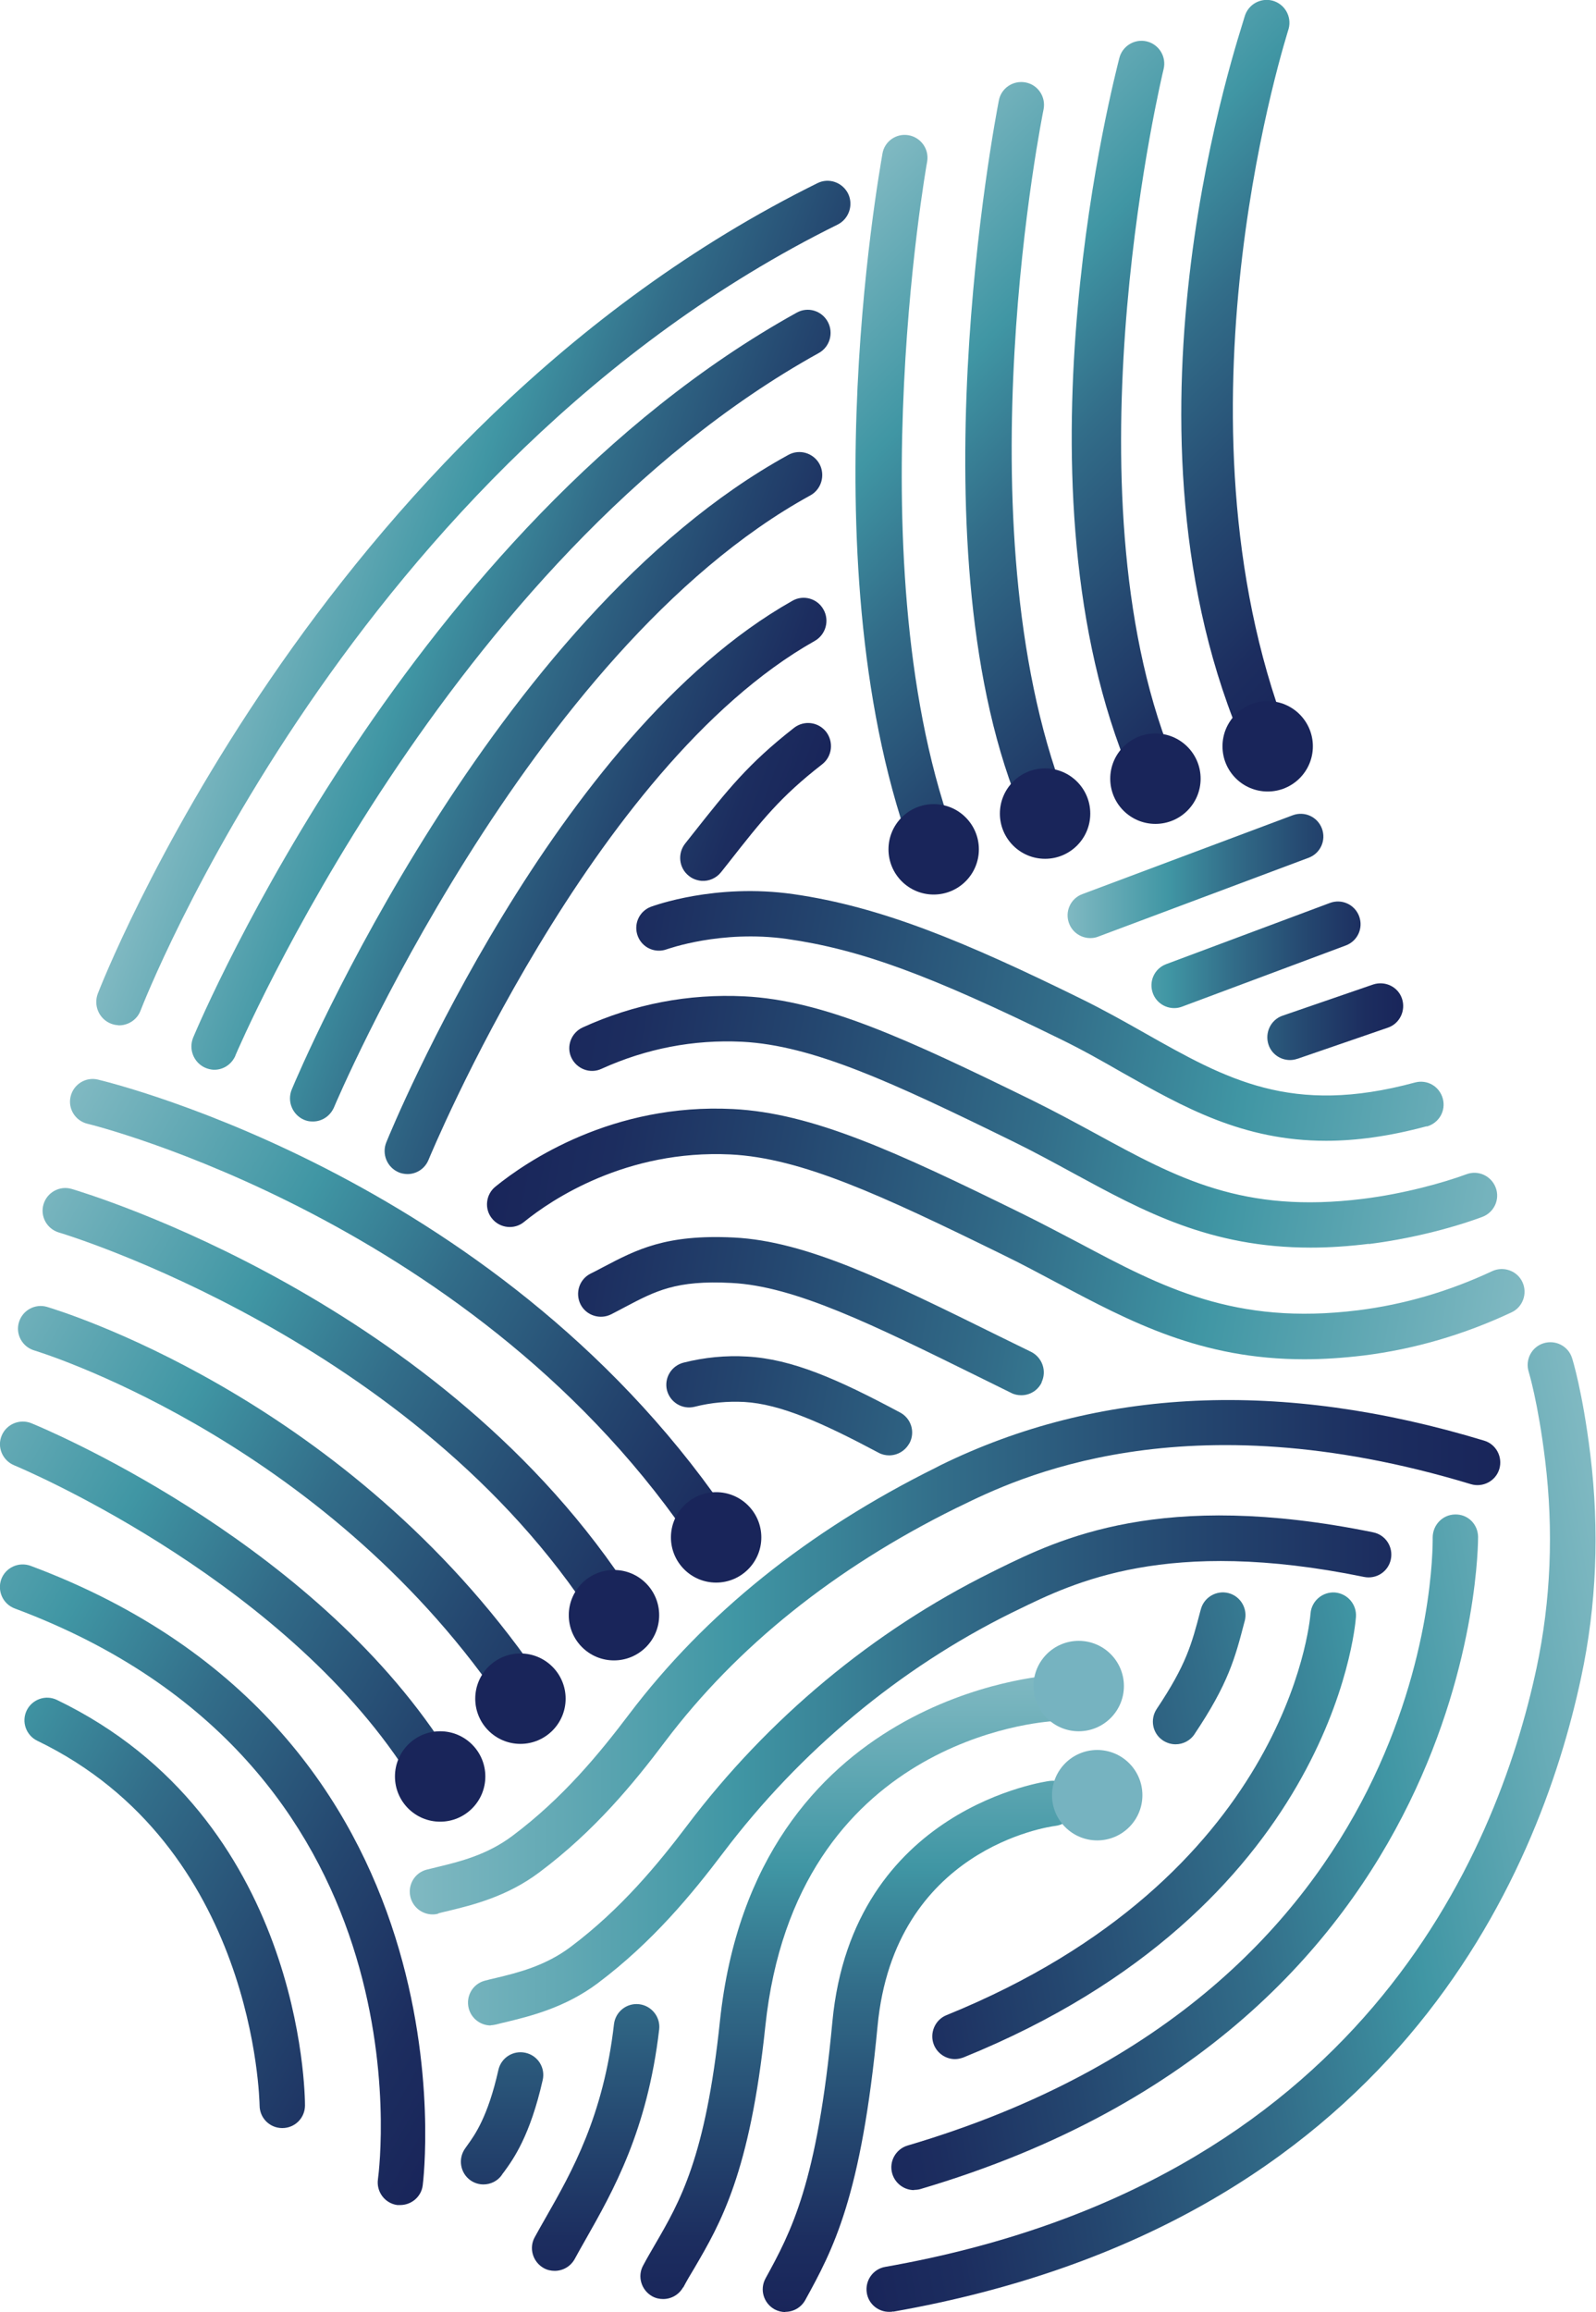 <?xml version="1.0" encoding="UTF-8"?>
<svg id="Capa_2" data-name="Capa 2" xmlns="http://www.w3.org/2000/svg" xmlns:xlink="http://www.w3.org/1999/xlink" viewBox="0 0 75.93 109.95">
  <defs>
    <style>
      .cls-1 {
        fill: #76b3c0;
      }

      .cls-1, .cls-2, .cls-3, .cls-4, .cls-5, .cls-6, .cls-7, .cls-8, .cls-9, .cls-10 {
        stroke-width: 0px;
      }

      .cls-2 {
        fill: url(#Degradado_sin_nombre_57-3);
      }

      .cls-3 {
        fill: url(#Degradado_sin_nombre_57-6);
      }

      .cls-4 {
        fill: url(#Degradado_sin_nombre_57-4);
      }

      .cls-5 {
        fill: url(#Degradado_sin_nombre_57-8);
      }

      .cls-6 {
        fill: url(#Degradado_sin_nombre_57-7);
      }

      .cls-7 {
        fill: #19255a;
      }

      .cls-8 {
        fill: url(#Degradado_sin_nombre_57-2);
      }

      .cls-9 {
        fill: url(#Degradado_sin_nombre_57-5);
      }

      .cls-10 {
        fill: url(#Degradado_sin_nombre_57);
      }
    </style>
    <linearGradient id="Degradado_sin_nombre_57" data-name="Degradado sin nombre 57" x1="40.2" y1="8.8" x2="63.71" y2="32.3" gradientUnits="userSpaceOnUse">
      <stop offset="0" stop-color="#80b9c2"/>
      <stop offset=".3" stop-color="#4096a4"/>
      <stop offset=".49" stop-color="#326d89"/>
      <stop offset=".72" stop-color="#24466f"/>
      <stop offset=".89" stop-color="#1c2d5f"/>
      <stop offset="1" stop-color="#19255a"/>
    </linearGradient>
    <linearGradient id="Degradado_sin_nombre_57-2" data-name="Degradado sin nombre 57" x1="12.38" y1="26.03" x2="39.46" y2="35.89" xlink:href="#Degradado_sin_nombre_57"/>
    <linearGradient id="Degradado_sin_nombre_57-3" data-name="Degradado sin nombre 57" x1="36.54" y1="79.69" x2="36.54" y2="109.95" xlink:href="#Degradado_sin_nombre_57"/>
    <linearGradient id="Degradado_sin_nombre_57-4" data-name="Degradado sin nombre 57" x1="19.49" y1="81.45" x2="71.38" y2="81.45" xlink:href="#Degradado_sin_nombre_57"/>
    <linearGradient id="Degradado_sin_nombre_57-5" data-name="Degradado sin nombre 57" x1="-5.37" y1="67.18" x2="29.73" y2="87.45" xlink:href="#Degradado_sin_nombre_57"/>
    <linearGradient id="Degradado_sin_nombre_57-6" data-name="Degradado sin nombre 57" x1="72.51" y1="61.59" x2="23.89" y2="53.02" xlink:href="#Degradado_sin_nombre_57"/>
    <linearGradient id="Degradado_sin_nombre_57-7" data-name="Degradado sin nombre 57" x1="50.79" y1="44.55" x2="66.75" y2="44.55" xlink:href="#Degradado_sin_nombre_57"/>
    <linearGradient id="Degradado_sin_nombre_57-8" data-name="Degradado sin nombre 57" x1="78.23" y1="83.33" x2="37.97" y2="90.43" xlink:href="#Degradado_sin_nombre_57"/>
  </defs>
  <g id="Capa_1-2" data-name="Capa 1">
    <g>
      <path class="cls-10" d="m59.96,35.61c-.43,0-.83-.26-1.01-.69-6.23-15.15.04-33.29.26-34.12.16-.58.75-.92,1.33-.77.58.16.92.75.77,1.33-.05.2-5.72,17.65-.34,32.76.2.56-.06,1.19-.61,1.41-.13.05-.26.08-.4.08Zm-5,1.17c.54-.25.74-.87.54-1.44-4.76-12.9-.19-31.85-.14-32.06.14-.58-.22-1.17-.8-1.31-.58-.14-1.17.22-1.31.8-.21.86-5.16,19.66.28,33.46.16.41.58.63.99.63.15,0,.3-.03.45-.1Zm-4.84,2.56c.54-.25.75-.88.54-1.44-5-13.08-1.05-32.5-1.01-32.71.11-.59-.27-1.16-.86-1.27-.59-.11-1.16.27-1.27.86-.17.88-4.17,21.68,1.17,34.02.17.4.58.63.99.63.15,0,.3-.03.45-.1Zm-4.91,2.75c.54-.25.76-.88.54-1.44-5.22-12.75-1.68-32.77-1.64-32.97.1-.59-.3-1.15-.89-1.25-.59-.1-1.15.3-1.24.89-.14.88-3.75,20.57,1.81,34.22.17.41.58.63.99.63.15,0,.3-.03.45-.1Z"/>
      <path class="cls-8" d="m5.61,48.75c-.11,0-.22-.03-.33-.07-.56-.22-.84-.85-.63-1.42.1-.27,10.36-26.75,34.24-38.55.54-.27,1.19-.04,1.46.5.26.54.04,1.2-.5,1.47C16.75,22.1,6.79,47.79,6.69,48.05c-.17.46-.62.73-1.08.71Zm5.59,1.44c.1-.23,10.07-23.6,27.75-33.4.53-.29.72-.96.43-1.49-.29-.53-.95-.73-1.48-.43C19.54,25.05,9.6,48.36,9.19,49.34c-.23.56.03,1.2.58,1.44.12.05.24.08.36.09.45.03.88-.23,1.07-.67Zm4.69,2.47c.09-.22,9.22-21.73,22.66-29.1.53-.29.72-.96.44-1.49-.29-.53-.95-.73-1.48-.44-14.11,7.74-23.25,29.26-23.63,30.18-.23.56.03,1.2.58,1.44.12.05.24.08.36.08.45.03.88-.23,1.07-.67Zm4.5,2.49c.08-.19,7.72-18.67,18.37-24.67.53-.3.71-.97.42-1.49-.29-.53-.96-.72-1.48-.42-11.31,6.37-19,24.96-19.32,25.75-.23.56.04,1.2.59,1.43.11.05.23.07.35.08.45.03.89-.23,1.07-.68Zm13.92-13.68l.38-.48c1.57-2,2.44-3.1,4.42-4.64.48-.37.56-1.06.2-1.54-.37-.48-1.05-.57-1.53-.2-2.19,1.71-3.17,2.96-4.8,5.02l-.38.48c-.38.48-.3,1.17.17,1.54.18.15.4.22.61.24.34.02.69-.12.92-.41Z"/>
      <path class="cls-2" d="m37.37,109.95c-.18,0-.35-.04-.52-.13-.52-.29-.72-.94-.43-1.47,1.21-2.21,2.46-4.5,3.18-12.2.96-10.21,10.25-11.45,10.35-11.46.6-.07,1.13.35,1.2.94.07.59-.35,1.13-.94,1.2-.32.04-7.66,1.08-8.46,9.52-.77,8.14-2.12,10.63-3.44,13.03-.2.36-.57.56-.95.56Zm-4.87-1.16c.17-.32.35-.63.54-.94,1.24-2.12,2.64-4.53,3.37-11.49,1.44-13.67,13.19-14.48,13.7-14.51.6-.03,1.05-.54,1.02-1.14s-.52-1.07-1.14-1.03c-.14,0-14.1.89-15.74,16.44-.68,6.49-1.91,8.59-3.09,10.62-.19.33-.38.65-.56.99-.29.52-.09,1.18.43,1.47.16.09.34.13.52.13.38,0,.75-.2.95-.56Zm-5.16-1.36c.16-.3.34-.61.52-.93,1.31-2.31,2.94-5.18,3.5-9.99.07-.59-.36-1.13-.95-1.2-.6-.07-1.13.36-1.2.95-.5,4.37-2.01,7.03-3.23,9.17-.19.33-.37.65-.54.96-.29.52-.09,1.18.43,1.47.16.09.34.13.52.13.38,0,.75-.2.95-.56Zm-3.45-4.03l.1-.13c.43-.59,1.23-1.7,1.83-4.36.13-.58-.23-1.16-.82-1.29-.58-.13-1.16.23-1.29.82-.5,2.23-1.13,3.1-1.47,3.57l-.12.17c-.34.49-.22,1.17.27,1.51.19.13.4.19.61.19.34,0,.68-.16.89-.47Z"/>
      <path class="cls-4" d="m23.35,96.32c-.48,0-.92-.32-1.05-.81-.15-.58.19-1.17.77-1.32.16-.04.34-.09.53-.13,1.04-.25,2.34-.57,3.54-1.47,2.4-1.8,4.16-3.94,5.56-5.79,3.84-5.08,8.84-9.24,14.45-12.02l.32-.16c2.91-1.43,7.77-3.81,17.86-1.75.59.12.96.69.84,1.28-.12.59-.69.96-1.28.84-9.37-1.92-13.82.27-16.48,1.57l-.31.15c-5.31,2.63-10.04,6.57-13.68,11.38-1.49,1.97-3.37,4.26-5.98,6.22-1.56,1.17-3.23,1.57-4.33,1.84-.18.04-.34.08-.49.12-.09.02-.19.04-.28.04Zm-2.5-5.33c.15-.04.31-.08.49-.12,1.11-.27,2.78-.67,4.33-1.84,2.62-1.96,4.49-4.24,5.98-6.22,3.4-4.5,8.05-8.23,13.83-11.09l.19-.09c2.63-1.29,10.62-5.2,24.31-1.05.57.17,1.18-.15,1.35-.72.17-.57-.15-1.18-.72-1.35-9.63-2.92-18.34-2.53-25.89,1.18l-.19.1c-6.08,3.01-10.99,6.96-14.6,11.73-1.4,1.85-3.15,3.99-5.56,5.79-1.2.9-2.5,1.22-3.54,1.47-.19.05-.37.09-.53.13-.58.15-.92.74-.77,1.32.13.49.57.81,1.05.81.09,0,.18-.01.28-.04Z"/>
      <path class="cls-9" d="m19.05,104.86s-.1,0-.15,0c-.59-.08-1-.63-.92-1.22h0c.11-.81,2.44-19.8-17.28-27.15-.56-.21-.84-.83-.64-1.39.21-.56.83-.84,1.39-.64,21.36,7.97,18.69,29.26,18.66,29.47-.07.54-.54.93-1.07.93Zm-4.54-4.73c0-.55-.13-13.66-11.8-19.29-.54-.26-1.18-.03-1.44.5-.26.54-.03,1.18.5,1.44,10.39,5.01,10.57,17.15,10.58,17.34,0,.6.48,1.08,1.08,1.08s1.08-.48,1.08-1.08Zm6.04-16.01c.49-.33.62-1.01.29-1.5-6.52-9.62-18.83-14.73-19.35-14.94-.55-.22-1.18.04-1.41.59s.04,1.18.59,1.41c.12.05,12.23,5.09,18.38,14.15.21.31.55.47.9.47.21,0,.42-.06.61-.19Zm4.28-3.69c.48-.35.6-1.03.25-1.51C16,66.3,2.8,62.32,2.24,62.15c-.57-.17-1.17.16-1.34.73-.17.57.16,1.17.73,1.34.13.04,13.06,3.96,21.69,15.95.21.29.54.45.88.45.22,0,.44-.07.63-.2Zm4.96-3.03c.5-.32.65-.99.33-1.49-9.01-14.06-26-19.16-26.71-19.37-.57-.17-1.17.16-1.34.73-.17.57.16,1.17.73,1.34.17.05,16.92,5.08,25.5,18.46.21.32.56.5.91.5.2,0,.4-.06.58-.17Zm4.87-3.39c.5-.33.64-1,.31-1.5-10.83-16.38-29.52-20.98-30.31-21.17-.58-.14-1.16.22-1.3.8-.14.58.22,1.16.8,1.3.19.04,18.66,4.61,29,20.26.21.31.55.49.9.49.2,0,.41-.06.6-.18Z"/>
      <path class="cls-3" d="m62.06,64.64c-4.92,0-8.26-1.77-11.76-3.63-.85-.45-1.72-.92-2.63-1.36-5.79-2.84-9.55-4.58-12.91-4.75-4.98-.24-8.54,2.16-9.83,3.21-.46.38-1.15.3-1.52-.16-.38-.46-.3-1.15.16-1.52,1.49-1.21,5.58-3.98,11.3-3.69,3.77.19,7.71,2,13.75,4.97.94.46,1.83.94,2.7,1.39,3.98,2.12,7.43,3.94,13.29,3.21,2.18-.27,4.33-.9,6.38-1.86.54-.25,1.19-.02,1.44.52.25.54.02,1.19-.52,1.44-2.26,1.06-4.62,1.75-7.03,2.05-.99.12-1.93.18-2.81.18Zm-12.51,1.1c.26-.54.04-1.18-.49-1.45l-1.51-.74c-5.33-2.63-9.18-4.53-12.64-4.7-3.23-.16-4.62.57-6.22,1.41-.19.1-.39.21-.6.31-.53.27-.74.92-.47,1.46.27.53.93.74,1.46.47.22-.11.42-.22.63-.33,1.48-.78,2.45-1.3,5.09-1.16,3.01.15,6.7,1.97,11.79,4.48l1.52.75c.15.08.32.11.48.11.4,0,.78-.22.97-.61Zm-6.28,2.89c.28-.53.08-1.18-.45-1.46-2.99-1.6-5.14-2.54-7.28-2.66-1.01-.06-2.03.04-3.02.29-.58.15-.93.73-.79,1.31.15.58.73.93,1.31.79.78-.2,1.58-.27,2.37-.23,1.73.1,3.73,1,6.38,2.41.16.09.34.13.51.13.39,0,.76-.21.96-.57Zm21.85-9.47c1.79-.22,3.81-.7,5.4-1.29.56-.21.85-.83.64-1.39-.21-.56-.83-.85-1.39-.64-1.11.41-2.99.93-4.92,1.17-5.72.71-8.82-.97-12.74-3.11-.94-.51-1.9-1.03-2.95-1.55-6.04-2.96-9.98-4.78-13.75-4.97-2.65-.13-5.23.36-7.69,1.48-.54.25-.79.89-.54,1.43.25.54.89.79,1.43.54,2.14-.97,4.39-1.4,6.69-1.29,3.36.17,7.12,1.91,12.91,4.75,1,.49,1.95,1.01,2.87,1.51,3.33,1.81,6.49,3.53,11.28,3.53.86,0,1.78-.06,2.76-.18Zm2.76-5.59c.58-.16.92-.75.76-1.33-.16-.58-.74-.92-1.33-.76-5.87,1.59-8.95-.15-12.86-2.36-.97-.55-1.97-1.11-3.05-1.64-5.48-2.69-9.47-4.36-13.66-4.96-3.72-.53-6.65.56-6.77.6-.56.21-.84.83-.63,1.39.21.56.83.84,1.39.63.02,0,2.55-.93,5.7-.49,3.49.5,6.77,1.7,13.01,4.76,1.03.5,2,1.05,2.94,1.59,2.94,1.66,5.75,3.25,9.71,3.25,1.42,0,3-.21,4.78-.69Z"/>
      <g>
        <circle class="cls-7" cx="34.07" cy="73.11" r="2.15"/>
        <circle class="cls-7" cx="44.42" cy="40.39" r="2.15"/>
        <circle class="cls-7" cx="49.72" cy="38.69" r="2.15"/>
        <circle class="cls-7" cx="54.97" cy="37.03" r="2.15"/>
        <circle class="cls-7" cx="60.31" cy="35.49" r="2.15"/>
        <circle class="cls-7" cx="29.21" cy="76.81" r="2.15"/>
        <circle class="cls-7" cx="24.76" cy="80.78" r="2.15"/>
        <circle class="cls-7" cx="20.94" cy="84.48" r="2.15"/>
      </g>
      <g>
        <circle class="cls-1" cx="52.2" cy="85.37" r="2.15"/>
        <circle class="cls-1" cx="51.32" cy="80.18" r="2.15"/>
      </g>
      <path class="cls-6" d="m51.87,44.61c-.44,0-.85-.27-1.01-.7-.21-.56.07-1.18.63-1.39l10.01-3.75c.56-.21,1.18.07,1.39.63.21.56-.07,1.18-.63,1.39l-10.01,3.75c-.12.05-.25.07-.38.07Zm4.37,3.26l7.79-2.91c.56-.21.84-.83.63-1.39-.21-.56-.83-.84-1.39-.63l-7.79,2.91c-.56.21-.84.83-.63,1.39.16.43.57.7,1.01.7.13,0,.25-.02.38-.07Zm5.49,2.48l4.3-1.48c.56-.19.86-.81.67-1.38s-.81-.86-1.38-.67l-4.3,1.48c-.56.19-.86.81-.67,1.38.15.45.57.73,1.02.73.12,0,.24-.02.35-.06Z"/>
      <path class="cls-5" d="m43.49,104.15c-.47,0-.9-.31-1.04-.78-.17-.57.16-1.17.73-1.34,25.02-7.38,24.99-28.03,24.98-28.91,0-.6.47-1.09,1.06-1.1.61-.02,1.09.46,1.1,1.06,0,.23.11,23.16-26.53,31.02-.1.03-.21.04-.31.04Zm2.35-6.31c17.44-7.07,18.63-20.38,18.67-20.95.04-.59-.4-1.11-1-1.16-.59-.04-1.11.4-1.16.99-.04.51-1.18,12.56-17.32,19.11-.55.22-.82.86-.6,1.41.17.42.58.68,1,.68.14,0,.27-.03.41-.08Zm10.98-15.36c1.62-2.41,1.94-3.64,2.38-5.33l.02-.07c.15-.58-.2-1.17-.77-1.32-.58-.15-1.17.2-1.32.77l-.02.07c-.42,1.6-.67,2.56-2.08,4.67-.33.5-.2,1.17.3,1.5.19.12.39.18.6.18.35,0,.69-.17.9-.48Zm-14.32,27.45c23.75-4.18,30.7-20.69,32.72-30.15.74-3.44.88-7.01.44-10.61-.37-3.01-.85-4.53-.87-4.59-.18-.57-.79-.88-1.36-.7s-.88.79-.7,1.36c0,.01.44,1.42.78,4.2.41,3.36.27,6.69-.41,9.89-1.91,8.93-8.48,24.51-30.98,28.47-.59.1-.98.66-.88,1.25.09.53.55.89,1.06.89.06,0,.13,0,.19-.02Z"/>
    </g>
  </g>
</svg>